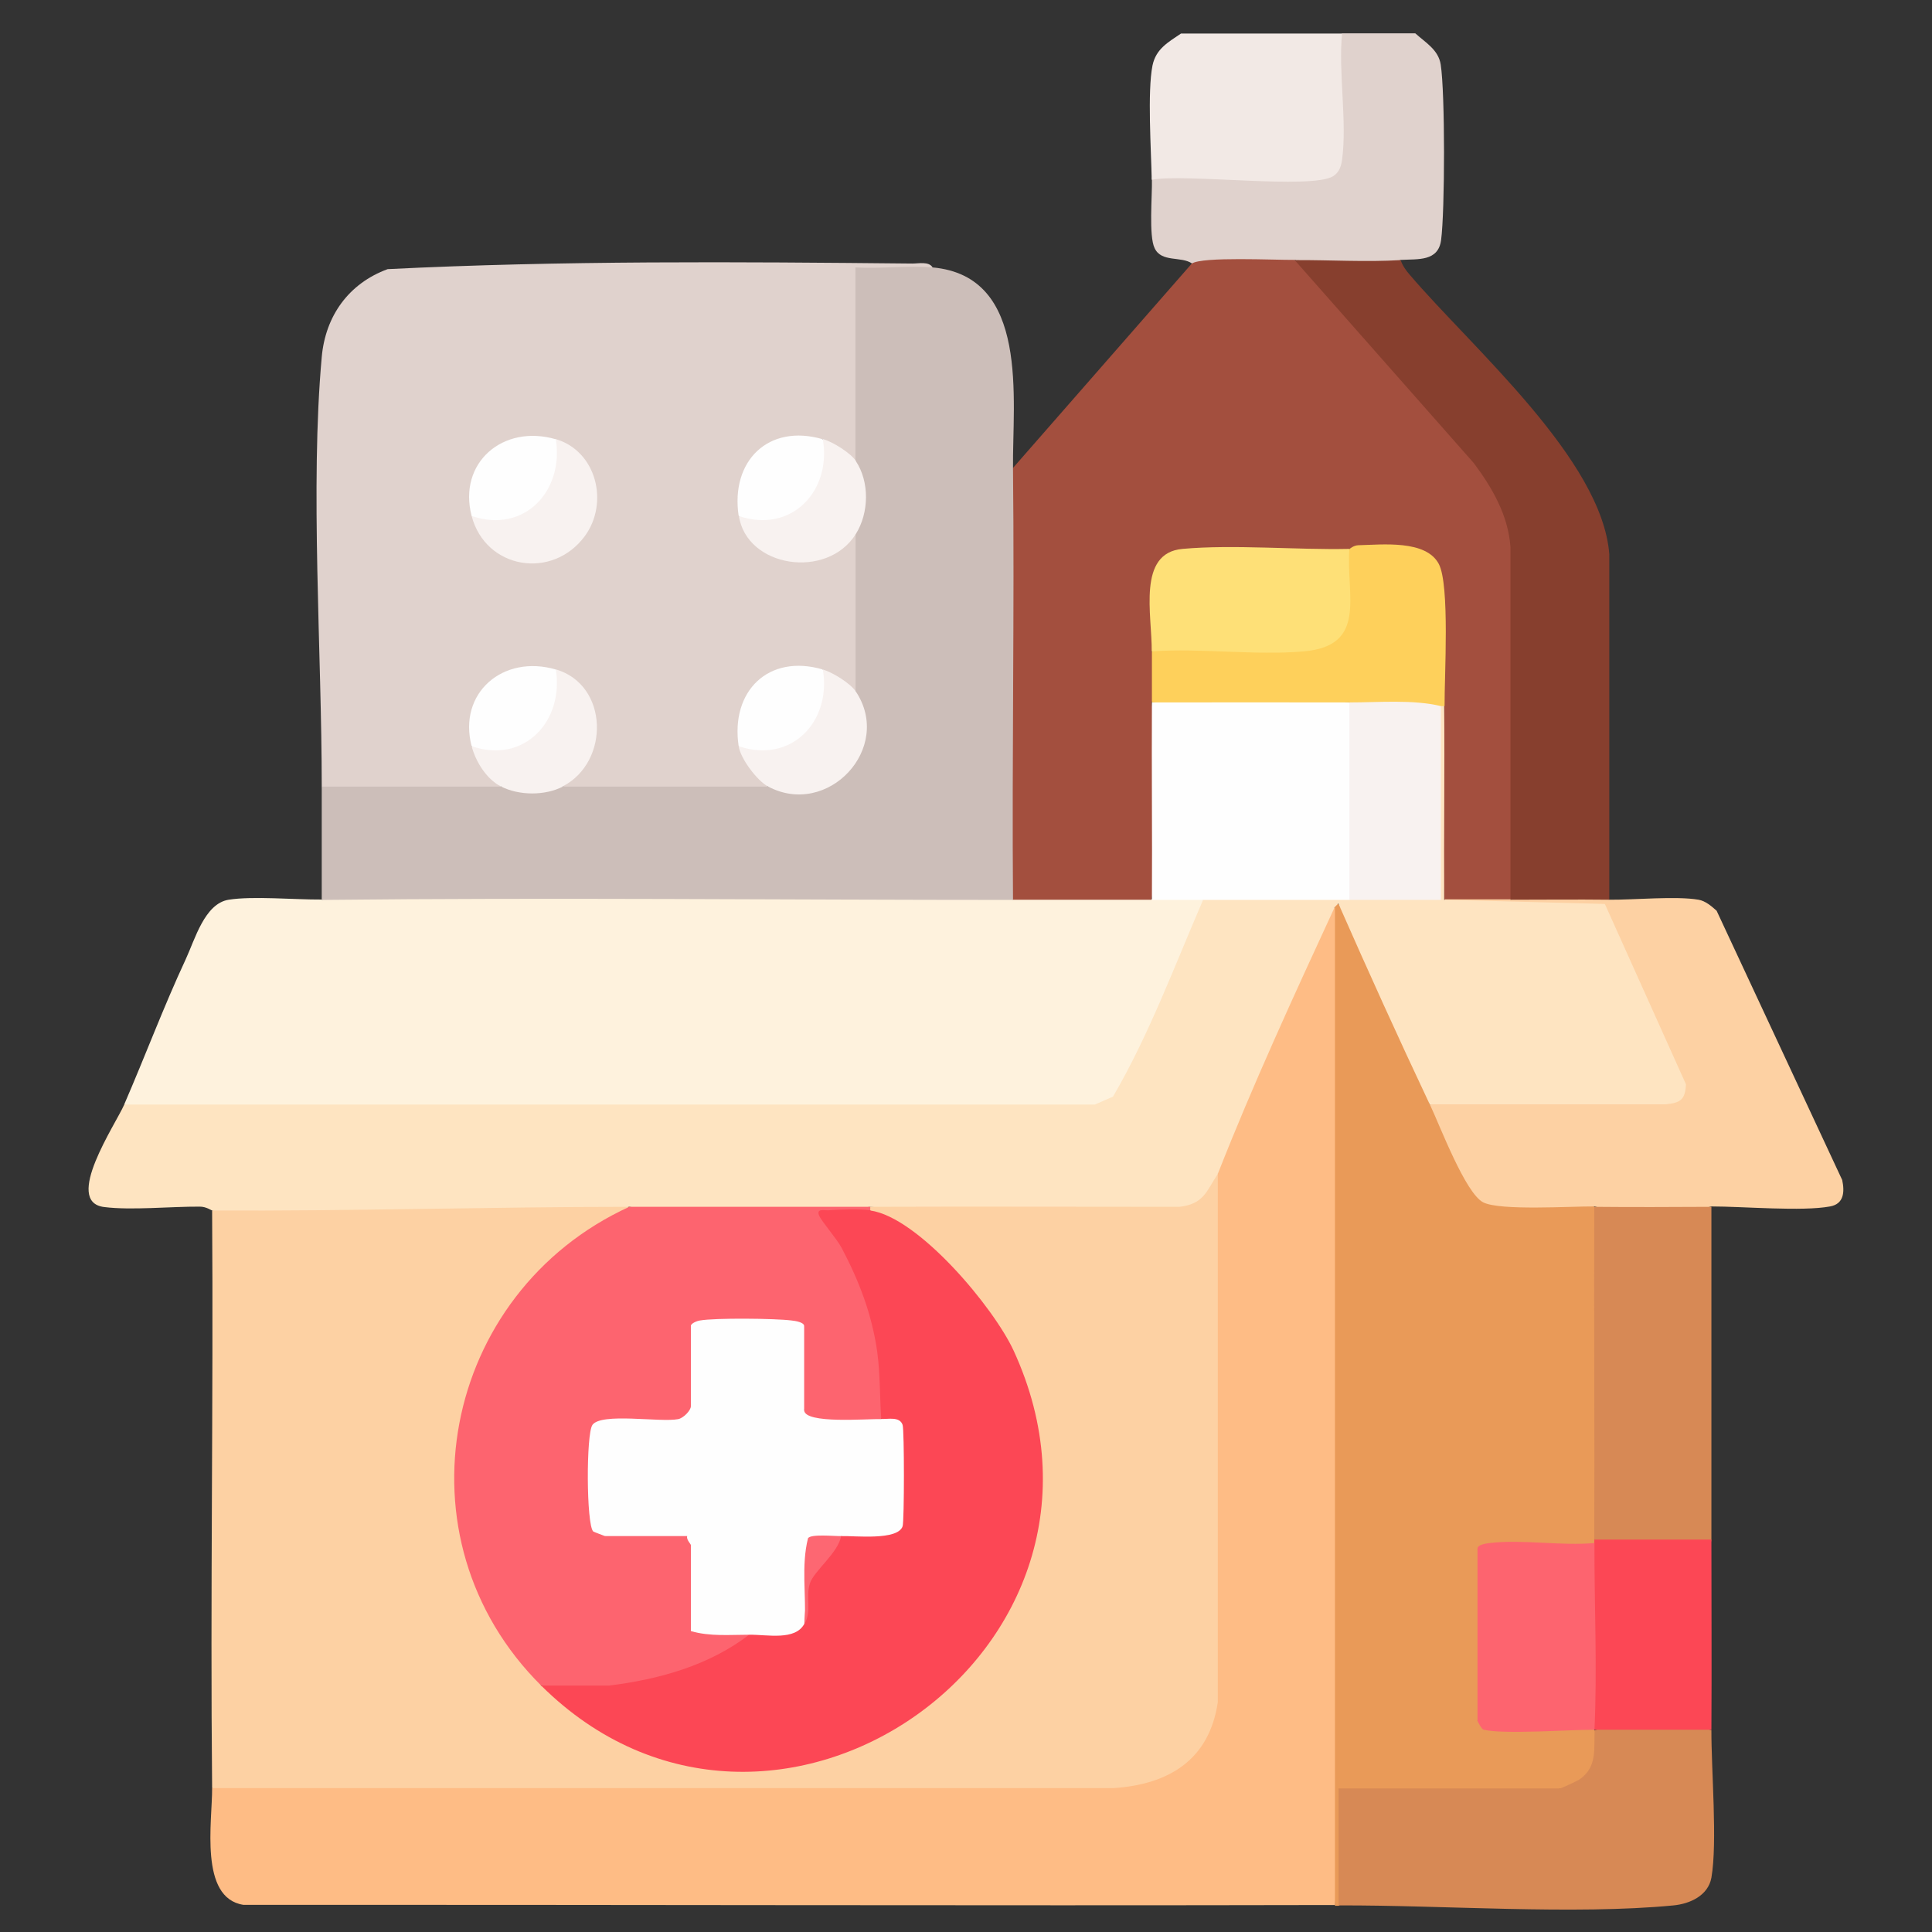 <?xml version="1.0" encoding="UTF-8"?>
<svg id="Layer_9" data-name="Layer 9" xmlns="http://www.w3.org/2000/svg" viewBox="0 0 100.28 100.28">
  <rect x="0" y="0" width="100.28" height="100.28" fill="#333333" stroke="none"/>
  <defs>
    <style>
      .cls-1 {
        fill: #a34f3e;
      }

      .cls-2 {
        fill: #fd6772;
      }

      .cls-3 {
        fill: #fee077;
      }

      .cls-4 {
        fill: #fee4c1;
      }

      .cls-5 {
        fill: #d78955;
      }

      .cls-6 {
        fill: #fc4755;
      }

      .cls-7 {
        fill: #873f2e;
      }

      .cls-8 {
        fill: #fdd1a3;
      }

      .cls-9 {
        fill: #fef2dd;
      }

      .cls-10 {
        fill: #e99a58;
      }

      .cls-11 {
        fill: #febc85;
      }

      .cls-12 {
        fill: #f8f2f0;
      }

      .cls-13 {
        fill: #ccbeb9;
      }

      .cls-14 {
        fill: #fd646f;
      }

      .cls-15 {
        fill: #f2e9e5;
      }

      .cls-16 {
        fill: #e0d2cd;
      }

      .cls-17 {
        fill: #fed05b;
      }

      .cls-18 {
        fill: #fefefe;
      }
    </style>
  </defs>
  <path class="cls-16" d="M73.46,1.73c.53.48,1.2.85,1.32,1.62.23,1.47.22,7.6.02,9.11-.15,1.12-1.19.98-2.1,1.03-1.48.72-3.96.59-5.5,0,0,.09-.02.18-.06.25-.12.22-4.4.25-4.91.21l-.35-.27c-.58-.4-1.59-.04-1.95-.8-.31-.64-.12-2.71-.14-3.56,0-.38.22-.46.55-.44,2.98.22,5.89.18,8.74-.11.32-2.11.37-4.31.17-6.6l.41-.44h3.8Z"/>
  <path class="cls-15" d="M69.66,1.73c-.2,2.04.27,4.58,0,6.56-.05.35-.15.66-.47.86-1.15.69-7.68-.15-9.41.18-.03-1.55-.23-4.57.04-5.93.18-.87.82-1.21,1.48-1.66h8.35Z"/>
  <path class="cls-8" d="M11.01,92.81c-.1-9.99.07-19.99,0-29.98.42-.1.84-.19,1.26-.25s.84-.12,1.26-.13c5.94-.11,11.91-.2,17.84-.07l1.27.25-.39.61c-8.83,4.4-11.16,16.32-4.33,23.54l.16.71.88.31c16.76,13.22,35.2-11.63,17.63-23.99-.71-.24-1.18-.57-1.43-.99-.17-.05-.16-.12,0-.19,5.33-.39,10.67-.52,16.02-.37.83-.05,1.2-.66,1.58-1.37l.43.03.38.13v27.32c-.35,3.04-2.85,4.7-5.76,4.81H11.24s-.23-.39-.23-.39Z"/>
  <path class="cls-16" d="M48.4,13.88l-.47.35-3.14.06v9.42s-.38.22-.38.22c-.56.21-1.48-.6-1.71-1.14l-.39.29c-2.25-.56-3.89,1.11-3.63,3.35l-.34.35.41.28c.85,2.07,3.83,2.37,5.21.66h.45c.15,0,.37.04.38.14.15,1.97.22,5.9,0,7.81l-.38.22c-.56.21-1.48-.6-1.71-1.14l-.39.29c-2.25-.56-3.89,1.11-3.63,3.35l-.34.35c.56.49,1.48,1.37,1.52,2.09l-.18.38h-10.23l-.23-.38.04-.46c1.79-1.19,1.86-4.14-.17-5.12l-.25-.5-.36.3c-2.16-.52-4.14,1.07-3.69,3.33l-.31.35c.57.47,1.43,1.42,1.52,2.09-.02.15-.07.38-.17.38-2.81.12-6.09.12-8.9,0l-.23-.38c0-6.95-.61-15.56,0-22.29.19-2.13,1.4-3.82,3.42-4.56,9-.45,18.18-.38,27.24-.29.32,0,.84-.12,1.04.19Z"/>
  <path class="cls-11" d="M69.28,98.88c-18.88.04-37.77-.02-56.65-.01-2.3-.36-1.61-4.32-1.62-6.06h46.8c2.85-.19,4.96-1.46,5.4-4.46v-27.42c.03-.33.06-.65.12-.97s.12-.63.24-.92c1.39-3.51,2.97-6.99,4.59-10.4.13-.28.32-.54.51-.81s.41-.51.62-.75c.25.16.35.8.38,1.15v44.41l-.28.26c.06,2.05.02,4.04-.09,5.99Z"/>
  <path class="cls-9" d="M16.7,46.7l2.39-.28c9.56-.26,19.14-.19,28.71-.11.8,0,1.59.07,2.39.13s1.59.16,2.39.25c0-.15.04-.37.13-.38.82-.05,6.57-.17,6.86,0l.22.38c.15-.63,2.4-.58,2.66,0,.03.18.05.35.05.53-.02,1.25-2.53,6.32-3.28,7.81-.37.73-.75,1.44-1.18,2.13-.07.11-.92.46-1.12.51l-50.23.03-.24-.38c1.08-2.49,2.04-5.06,3.19-7.53.48-1.03.98-2.89,2.23-3.09s3.41,0,4.83-.01Z"/>
  <path class="cls-1" d="M67.19,13.5l.79.32,8.8,9.98c1.01,1.34,1.86,2.86,1.99,4.57v18.11s-.39.23-.39.23h-3.42c-.16-3.35-.14-6.71,0-10.06l-.38-.29.04-4.93c.18-2.42-1.24-3.33-4.24-2.73l-.36-.22c-.18.19-.39.32-.64.39l-6.08-.11c-2.56-.05-3.15.06-3.26,2.47l.11,2.36-.38.2c.51.87.52,1.79,0,2.66.55,3.38.58,6.87,0,10.25h-7.21c-.32-1.58-.46-3.18-.4-4.8-.14-5.84-.09-11.79.4-17.59l9.3-10.63c.55-.37,4.32-.18,5.31-.19Z"/>
  <path class="cls-13" d="M48.4,13.88c5.08.45,4.14,6.88,4.18,10.44.08,7.46-.06,14.93,0,22.39-11.95,0-23.93-.13-35.88,0v-5.88h9.3c.45-.18,1.01-.18,1.68-.01.63-.18,1.14-.17,1.55.01h10.63l.39-.23c2.62,1.15,5.38-1.75,3.97-4.29l.19-.42v-8.16l-.2-.42c.45-.92.47-2.02,0-2.94l.19-.43v-10.06c1.29.08,2.71-.11,3.99,0Z"/>
  <path class="cls-10" d="M74.22,57.33l.49.16c.59,1.71,1.41,3.25,2.46,4.61,1.72.26,3.46.31,5.22.17l.37.38c.56,5.73.59,11.54,0,17.27.17.04.16.1,0,.19l-.44.41c-1.92-.02-3.8-.06-5.64-.12.15.02.37.07.38.18.1,2.18.23,5.71,0,7.79.11.53-.02.84-.38.95,1.8.25,3.72.29,5.77.1l.31.38c1.13.96-.38,3.81-1.8,3.04l-.17.38h-11.08l-.23-.38c.15.02.37.06.38.17.13,1.14.16,4.53,0,5.63l-.38.28c-.06,0-.13,0-.19,0v-51.8c-.24-.24-.14-.3.19-.19,2.04,3.24,3.65,6.77,4.75,10.44Z"/>
  <path class="cls-4" d="M70.04,46.7c.04-.15.1-.36.22-.38.58-.08,3.76-.1,4.26,0l.27.38c.16.11.28.32.16.42-.41.35-4.24.2-5.04.12l-.44-.35-.19.19c-2.11,4.57-4.24,9.19-6.07,13.85-.6.92-.73,1.56-1.99,1.71-5.35,0-10.7-.02-16.04,0-4.17.48-8.36.47-12.53,0-7.19,0-14.5.23-21.64.19-.03,0-.3-.2-.64-.2-1.5-.01-3.56.2-4.97.02-2.13-.27.6-4.29,1.05-5.32h50.38s.94-.41.94-.41c1.87-3.2,3.2-6.8,4.68-10.22,0-.15.03-.37.13-.38,1.74-.14,5.57-.22,7.24,0l.22.38Z"/>
  <path class="cls-7" d="M72.7,13.5c.1.29.27.53.47.76,3.23,3.79,9.99,9.59,10.36,14.51v17.94c-1.71.12-3.42.12-5.13,0v-18.32c-.12-1.65-.94-3.06-1.9-4.35l-9.3-10.54c1.8-.01,3.73.11,5.5,0Z"/>
  <path class="cls-8" d="M78.39,46.7c1.71,0,3.42-.02,5.13,0,1.31.01,3.48-.2,4.64,0,.36.06.68.34.94.57l6.52,13.98c.13.62.09,1.24-.63,1.37-1.45.27-4.51,0-6.16,0-2.01.53-4.06.54-6.07,0-1.26-.01-4.89.23-5.77-.21-.93-.47-2.25-3.98-2.78-5.1l.18-.38h12.05c.5-.05.67-.08.71-.62l-4.05-8.93c-2.61-.18-5.24-.28-7.9-.31l-.21-.39h3.42Z"/>
  <path class="cls-5" d="M88.83,89.78c-.01,2.07.32,5.85,0,7.68-.17.94-1.13,1.36-1.97,1.44-5.18.5-12-.02-17.38,0v-6.07h11.48c.07,0,.91-.39,1.04-.48.92-.66.72-1.57.77-2.55,2.03-.47,4.05-.47,6.07,0Z"/>
  <path class="cls-5" d="M88.83,62.64v17.27c-.02.15-.06.37-.17.38-1.14.13-4.53.16-5.63,0l-.28-.38c.02-5.75-.02-11.51,0-17.27,2.02.02,4.05.01,6.07,0Z"/>
  <path class="cls-6" d="M88.83,79.91c0,3.29.02,6.58,0,9.87-2.02,0-4.05,0-6.07,0-.09-.18-.17-.37-.23-.57s-.11-.38-.11-.56c-.05-2.46-.06-4.96-.04-7.42,0-.19.06-.38.12-.57s.16-.38.25-.56c0-.06,0-.13,0-.19h6.07Z"/>
  <path class="cls-14" d="M45.17,62.64v.19l-.31.35-1.83.04c1.63,2.02,2.54,4.59,2.91,7.16.14.99.35,2.48-.2,3.27-.01.14-.05.37-.14.38-.55.06-4.22.18-4.01-.58.03-.1.09-.19.16-.27-.15-.04-.36-.1-.38-.22-.06-.44-.08-3.56,0-3.87l.38-.27c-.35.15-.76.16-1.23.04-1.59-.01-3.14-.03-4.65-.04.15.02.37.06.38.17.05.35.06,3.52,0,3.74l-.38.27c.54.43-.07.85-.57,1.03l-3.37-.02c-.83-.09-1.17.51-1.02,1.8-.08,1.31-.09,2.9.5,3.92.02-.15.06-.37.17-.38.4-.05,3.55-.08,3.84,0l.27.38c.48.02.51.1.19.47.15.04.36.1.38.22.07.5.09,3.52,0,3.97l-.38.27c.67-.35,2.49-.36,3.04.19-.02.22-.06.47-.23.63-1.7,1.76-8.1,3.13-10.59,2.02-7.71-7.65-5.16-20.41,4.56-24.86,4.17,0,8.36,0,12.53,0Z"/>
  <path class="cls-6" d="M45.17,62.83c2.5.35,6.4,5.02,7.44,7.27,7.15,15.55-12.59,29.23-24.52,17.39h3.52c2.59-.32,5.2-1.04,7.3-2.66l.34-.37c.86.07,1.69,0,2.5-.2,0-1.91.21-3.52,1.9-4.55l.26-.38c.93.13,1.8.05,2.59-.25v-5.02c-.41,0-.66-.14-.76-.42-.08-1.15-.05-2.33-.21-3.49-.28-1.95-.93-3.64-1.84-5.37-.26-.49-1.05-1.39-1.17-1.68-.17-.39.27-.27.47-.28.58-.04,1.63-.08,2.19,0Z"/>
  <path class="cls-12" d="M44.42,23.93c.72,1.08.69,2.69,0,3.79-1.49,2.38-5.67,1.74-6.07-.95l.38-.28c2.2.61,3.91-1.22,3.65-3.38l.34-.32c.51.15,1.42.71,1.71,1.14Z"/>
  <path class="cls-12" d="M44.42,35.89c1.96,2.94-1.46,6.59-4.56,4.93-.55-.29-1.42-1.43-1.52-2.09l.38-.28c2.2.61,3.91-1.22,3.65-3.38l.34-.32c.51.15,1.42.71,1.71,1.14Z"/>
  <path class="cls-12" d="M24.48,26.78l.38-.28c2.21.62,3.88-1.24,3.64-3.39l.34-.32c2.12.62,2.78,3.3,1.52,5.03-1.69,2.3-5.16,1.72-5.88-1.04Z"/>
  <path class="cls-12" d="M29.23,40.82c-.94.49-2.29.48-3.23,0-.75-.38-1.31-1.29-1.52-2.09l.38-.28c2.21.62,3.88-1.24,3.64-3.39l.34-.32c2.76.8,2.82,4.8.38,6.07Z"/>
  <path class="cls-18" d="M28.85,34.75c.43,2.68-1.64,4.92-4.37,3.98-.72-2.76,1.63-4.78,4.37-3.98Z"/>
  <path class="cls-18" d="M28.85,22.8c.43,2.68-1.64,4.92-4.37,3.98-.72-2.76,1.63-4.78,4.37-3.98Z"/>
  <path class="cls-18" d="M42.71,34.75c.46,2.71-1.65,4.91-4.37,3.98-.43-2.85,1.54-4.81,4.37-3.98Z"/>
  <path class="cls-18" d="M42.71,22.8c.46,2.71-1.65,4.91-4.37,3.98-.43-2.85,1.54-4.81,4.37-3.98Z"/>
  <path class="cls-18" d="M70.04,36.46l.38.18v9.84l-.38.23h-10.25c.02-3.41-.02-6.83,0-10.25,3.4-.52,6.85-.53,10.25,0Z"/>
  <path class="cls-4" d="M74.98,46.7l8.32.22,4.21,9.36c-.04.81-.29.96-1.05,1.04h-12.25c-1.63-3.45-3.21-6.94-4.75-10.44,1.58-.15,3.5.2,5.04,0,.15-.02.28,0,.27-.19l-.38-.17v-9.66l.38-.22c.05-.17.12-.16.19,0,.03,3.35-.02,6.71,0,10.06Z"/>
  <path class="cls-17" d="M74.98,36.65h-.19l-.47.29c-1.28-.15-2.56-.18-3.85-.1l-.43-.38c-3.41-.01-6.84,0-10.25,0,0-.88,0-1.77,0-2.66.17-.2.38-.34.63-.41l6.29.1c1.74-.02,3.07-.25,3-2.29l-.06-2.49.39-.21s.21-.19.46-.2c1.25-.03,3.51-.29,4.18.97.58,1.1.29,5.83.3,7.38Z"/>
  <path class="cls-3" d="M70.04,28.49c-.18,2.42.96,5.03-2.37,5.32-2.51.22-5.34-.18-7.89,0,.02-1.89-.77-5.11,1.6-5.32,2.66-.24,5.9.06,8.65,0Z"/>
  <path class="cls-14" d="M82.76,80.1c-.01,3.18.15,6.53,0,9.68-1.34,0-4.72.25-5.75,0-.11-.03-.32-.42-.32-.48v-8.92c0-.21.46-.27.65-.29,1.67-.2,3.71.16,5.42,0Z"/>
  <path class="cls-12" d="M74.79,36.65v10.06h-4.75v-10.25c1.54,0,3.3-.16,4.75.19Z"/>
  <path class="cls-18" d="M45.74,73.65c.36.02.96-.14,1.11.31.09.27.09,4.98,0,5.26-.25.75-2.46.49-3.2.51-.26.34-.73.47-1.41.4-.21,1.39-.42,2.75-.49,4.15-.47.89-1.92.56-2.85.57-1.01,0-2.06.1-3.04-.19v-4.46c0-.06-.25-.29-.19-.47h-4.27s-.59-.22-.61-.24c-.36-.38-.37-5.06-.04-5.53.46-.65,3.51-.12,4.45-.3.27-.05.66-.45.66-.67v-4.17c0-.13.32-.26.47-.28.76-.14,3.92-.11,4.76,0,.19.02.65.09.65.29v4.36c0,.74,3.32.44,3.99.47Z"/>
  <path class="cls-2" d="M43.66,79.72c-.14.87-1.42,1.83-1.62,2.46-.24.75.11,1.36-.27,2.1.08-1.47-.19-3.01.17-4.44.16-.23,1.36-.1,1.73-.11Z"/>
</svg>